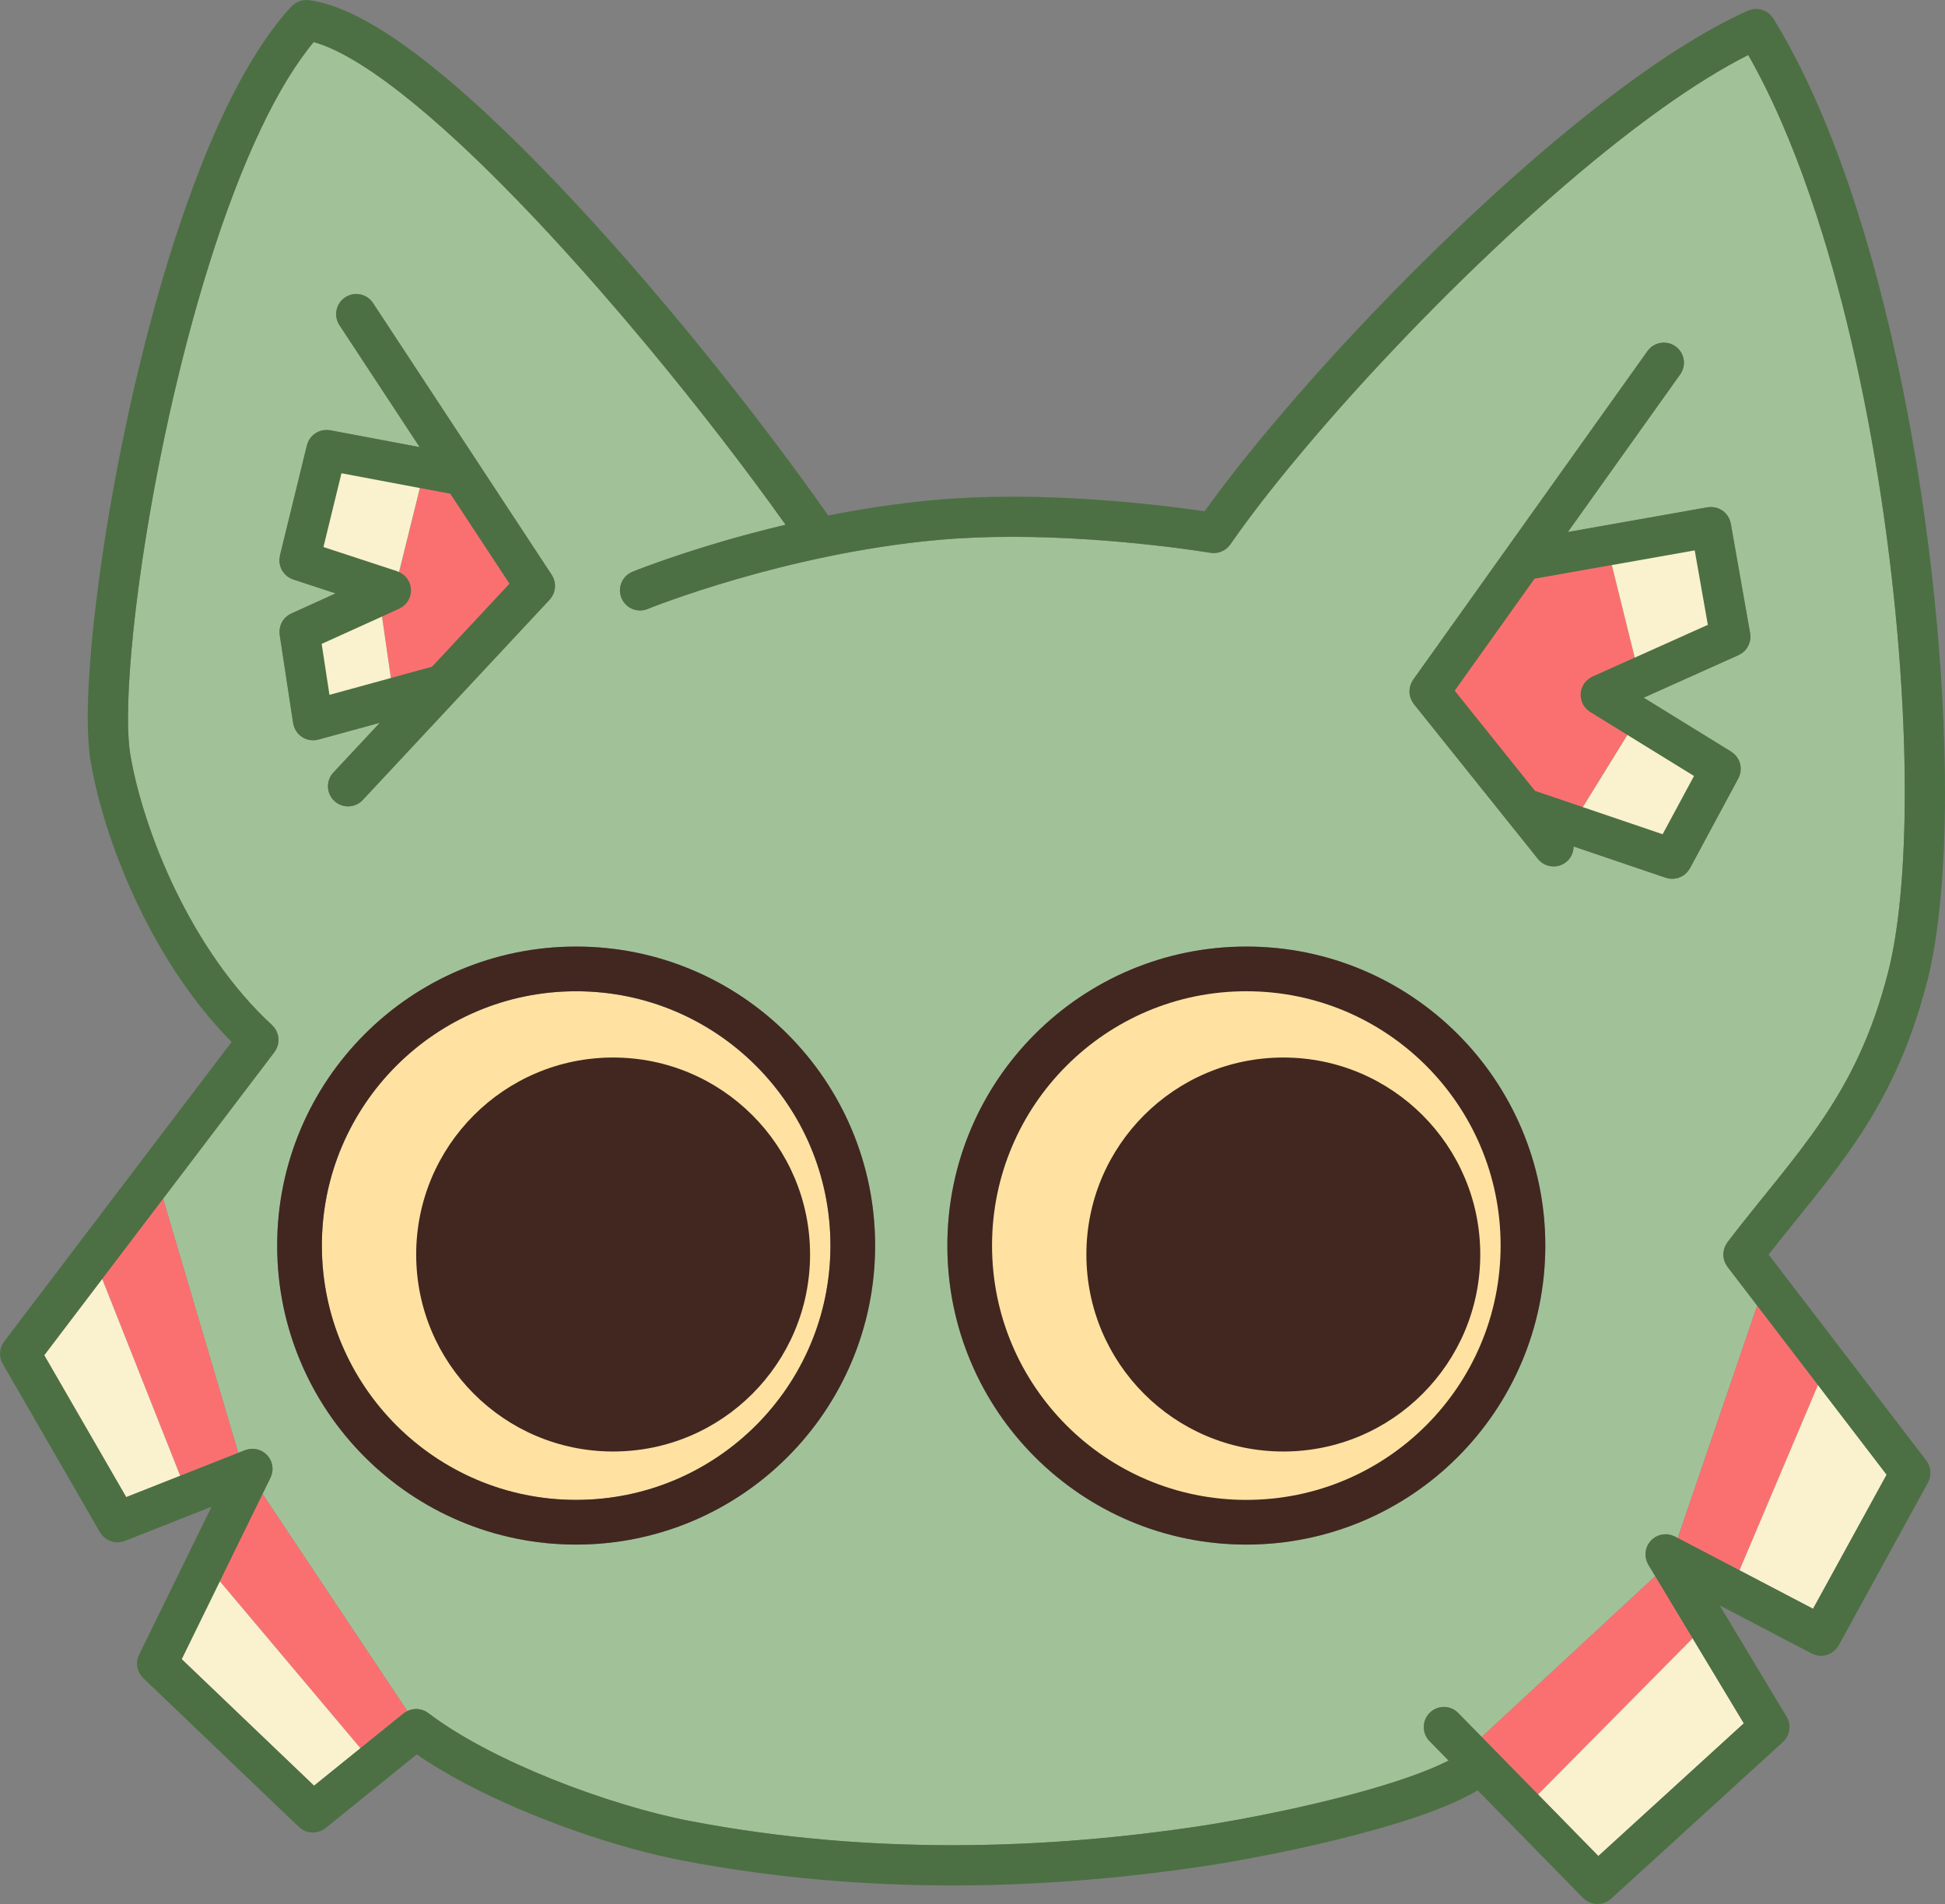 <?xml version="1.0" encoding="UTF-8"?><svg id="Layer_1" xmlns="http://www.w3.org/2000/svg" viewBox="0 0 788.4 771.71"><rect x="0" y="0" width="788.4" height="771.71" fill="#808080" stroke="none"/><defs><style>.cls-1{fill:#ffe2a2;}.cls-1,.cls-2,.cls-3,.cls-4,.cls-5,.cls-6{stroke-width:0px;}.cls-2{fill:#faf1ce;}.cls-3{fill:#4c7043;}.cls-4{fill:#a1c298;}.cls-5{fill:#fa7070;}.cls-6{fill:#412720;}</style></defs><g id="Layer_5"><path class="cls-4" d="M770.38,362.36c1.14-12.35,1.72-26.3,1.72-41.35,0-35.61-3.22-77.44-9.6-119.57-6.39-42.13-15.96-84.54-28.56-121.3-7.41-21.68-15.9-41.36-25.3-57.83-10.58,5.34-22.24,12.59-34.46,21.28-14.8,10.54-30.41,23.13-46.02,36.84-31.28,27.46-62.61,59.4-88.09,88.42-8.49,9.67-16.34,19.03-23.31,27.76s-13.06,16.84-18.04,24.05c-.11.16-.25.29-.36.42-.18.25-.38.49-.58.71-.2.18-.4.34-.6.51-.2.16-.4.34-.62.49-.24.14-.47.27-.71.4s-.45.25-.69.34c-.24.11-.49.18-.72.25-.27.07-.51.16-.78.22-.25.05-.53.07-.78.11-.27.02-.53.05-.78.05-.31.02-.62-.02-.92-.05-.18-.02-.36,0-.54-.04l-.09-.02-.31-.05c-.27-.04-.69-.11-1.25-.2-1.1-.16-2.75-.42-4.87-.72-4.24-.62-10.34-1.43-17.77-2.23-14.85-1.63-35.03-3.26-56.05-3.26-10,0-20.19.36-30.08,1.27-30.9,2.79-60,9.63-81.53,15.86-21.53,6.23-35.48,11.83-36.15,12.1l-.02.02c-4.17,1.68-8.93-.31-10.61-4.47-1.7-4.18.29-8.93,4.47-10.63.2-.07,14.38-5.85,36.73-12.37,7.57-2.21,16.1-4.49,25.32-6.68-15.39-21.62-35.17-47.41-56.56-73.09-24.78-29.74-51.72-59.35-76.35-82.13-16.41-15.18-31.84-27.33-44.48-34.37-5.23-2.93-9.96-4.94-13.89-6.03-7.37,8.86-14.62,20.88-21.33,35.04-7.66,16.05-14.69,34.79-20.95,54.71-12.53,39.86-21.93,84.43-27.42,121.99-3.66,25.03-5.56,47.03-5.56,62.17,0,6.27.34,11.36.91,14.72,2.57,15.27,8.75,35.37,18.42,55.27,4.84,9.94,10.54,19.87,17.08,29.14,6.52,9.27,13.87,17.93,21.99,25.37.11.11.18.24.29.33.2.22.38.42.56.63.16.22.31.42.45.63.15.24.29.47.42.71.11.24.22.47.31.72.11.24.18.47.25.72s.15.51.18.78c.05.25.09.51.11.76.02.25.04.51.04.78,0,.25-.02.53-.04.78-.04.25-.07.51-.13.78-.05.25-.11.51-.2.76-.07.25-.16.51-.27.76-.09.24-.2.47-.33.69-.13.25-.29.49-.45.72-.07.13-.13.25-.22.38l-45.14,59.43,30.47,103.02,2.77-1.1c.05-.02.11-.02.18-.05.27-.09.56-.16.85-.24.24-.05.47-.13.71-.16.27-.05.53-.05.8-.07.27,0,.53-.04.78-.02.25,0,.51.05.76.09.27.04.54.05.82.13.22.05.45.14.67.22.29.09.58.18.85.31.05.04.11.04.16.07.16.07.31.18.45.27.25.14.53.29.76.47.2.16.4.33.58.49.22.18.42.36.6.56s.34.42.51.63c.16.2.31.4.45.63.15.25.27.51.4.78.07.16.18.31.25.49.02.05.02.11.04.16.11.29.18.58.25.87.05.24.13.45.16.69.04.27.05.54.05.81.02.25.05.51.04.78,0,.25-.05.51-.09.76-.04.27-.05.54-.13.8-.05.24-.14.45-.22.69-.09.29-.18.56-.31.83-.04.05-.04.13-.07.18l-3.22,6.57,58.68,88c.13-.06.25-.12.39-.17.25-.11.51-.22.76-.31.25-.07.53-.13.78-.18s.49-.11.74-.13c.27-.04.53-.04.8-.04.25,0,.53-.02.78,0,.25.04.51.07.76.13.25.05.53.09.78.16.27.07.51.18.76.27.24.09.47.18.71.29.27.14.53.33.78.49.16.11.34.18.49.31,6.21,4.75,13.96,9.54,22.58,14.09,8.6,4.55,18.07,8.86,27.76,12.75,19.38,7.77,39.7,13.84,55.76,16.9,37.63,7.21,73.66,9.8,106.33,9.8,38.32,0,72.04-3.57,98.32-7.44,19.65-2.88,54.71-9.74,80.9-18.24,8.6-2.77,16.25-5.74,21.88-8.62l-7.72-7.88c-3.15-3.2-3.1-8.35.11-11.5,0,0,.02-.02.02-.02,3.2-3.15,8.35-3.1,11.5.11,0,0,.02.02.02.02l9.49,9.69,70.35-65.16-2.81-4.66s-.04-.11-.07-.16c-.15-.25-.27-.54-.38-.81-.09-.22-.2-.43-.29-.67-.07-.25-.13-.51-.18-.76s-.13-.51-.16-.78c-.04-.25-.02-.51-.04-.78,0-.25-.04-.51-.02-.78.02-.25.07-.51.13-.78.04-.25.07-.53.15-.78.05-.22.14-.45.24-.67.11-.29.2-.58.34-.85.02-.05.04-.11.05-.16.09-.14.2-.29.29-.43.16-.25.31-.51.51-.76.16-.2.34-.4.52-.58.18-.2.34-.4.54-.56.24-.2.49-.38.74-.54.14-.11.25-.24.42-.33.05-.02.11-.04.16-.07.25-.14.54-.27.82-.38.22-.09.43-.2.65-.29.25-.07.53-.13.78-.18s.51-.13.78-.16c.25-.04.51-.02.76-.04.27,0,.53-.04.8-.02.25.02.51.07.78.13.25.04.51.07.78.14.22.05.45.14.67.24.29.11.56.2.83.33.05.04.13.05.18.07l1.15.6,32.19-94.18-12.06-15.75c-.11-.14-.16-.29-.25-.43-.18-.25-.34-.49-.47-.76-.13-.22-.22-.45-.31-.69-.11-.25-.2-.51-.29-.76-.07-.25-.13-.51-.18-.78-.04-.25-.09-.51-.11-.76-.04-.25-.04-.51-.04-.78,0-.25.02-.53.04-.78s.07-.51.13-.76c.04-.27.09-.53.16-.78.09-.25.18-.51.29-.74.09-.25.18-.49.31-.71.14-.27.31-.51.47-.76.09-.14.16-.29.25-.43,14.25-18.56,27.42-33.32,38.43-49.64,11.05-16.34,20.14-34.21,26.71-59.84,2.19-8.57,3.91-19.31,5.03-31.64v-.02ZM118.86,234.84c-.16-.05-.29-.14-.45-.2-.27-.11-.53-.22-.78-.34-.24-.13-.45-.27-.67-.4-.22-.16-.45-.31-.65-.47s-.4-.34-.58-.53c-.2-.2-.38-.38-.54-.58-.16-.2-.33-.42-.47-.63-.14-.2-.29-.42-.42-.65-.13-.22-.24-.45-.33-.69-.11-.25-.22-.49-.29-.74-.09-.24-.15-.49-.2-.74-.05-.25-.11-.53-.14-.78-.04-.27-.04-.54-.05-.8,0-.27,0-.53.02-.8s.07-.54.13-.83c.02-.16.02-.33.05-.49l10.94-44.73c.04-.2.13-.36.2-.56.07-.27.16-.54.27-.8.11-.24.24-.47.36-.69.15-.24.27-.47.42-.69.16-.22.33-.42.51-.62.16-.2.33-.4.53-.58.18-.18.4-.34.6-.51.2-.16.4-.33.62-.45.22-.14.45-.27.69-.38.24-.13.47-.25.71-.34s.49-.16.74-.24c.25-.07.51-.16.76-.2.27-.05.53-.07.8-.09.27-.04.53-.05.8-.05s.54.04.83.07c.2.02.4.02.6.05l36.26,6.83-32.51-49.42c-2.46-3.77-1.43-8.82,2.34-11.3,3.77-2.46,8.82-1.43,11.28,2.34l72.44,110.17c.11.16.18.34.27.51.15.27.31.54.42.81.11.24.18.49.25.72.07.27.16.53.22.78.05.27.07.53.11.8.02.25.05.51.05.76.02.27-.02.53-.04.78-.02.27-.04.53-.09.8-.04.24-.13.49-.18.72-.07.27-.14.53-.25.78-.09.25-.22.49-.34.72-.11.24-.22.45-.36.67-.16.25-.36.49-.56.74-.11.14-.2.31-.34.45l-75.76,81.19c-3.08,3.3-8.22,3.48-11.52.4s-3.48-8.22-.4-11.52l18.82-20.16-24.92,6.81c-.16.05-.31.05-.47.09-.15.02-.29.09-.45.11-.11.02-.24,0-.34.02-.29.04-.58.04-.85.04s-.53,0-.78-.02c-.27-.02-.53-.07-.8-.13-.25-.04-.51-.09-.76-.18-.25-.07-.49-.16-.74-.25-.24-.11-.47-.2-.71-.33s-.45-.25-.67-.4c-.22-.14-.43-.29-.63-.45-.2-.16-.4-.33-.6-.53-.18-.18-.36-.36-.53-.54-.18-.2-.33-.42-.47-.63-.16-.22-.31-.45-.43-.69-.13-.22-.24-.45-.34-.69-.11-.25-.22-.53-.31-.8-.04-.11-.09-.22-.13-.33-.04-.16-.04-.31-.07-.47-.04-.14-.09-.29-.13-.45l-5.45-35.82c-.04-.16-.02-.31-.04-.47-.02-.29-.04-.58-.04-.87,0-.27.02-.53.05-.78.04-.25.07-.53.13-.78.05-.27.13-.53.2-.78.07-.24.16-.47.25-.71.11-.25.24-.49.36-.71.11-.24.25-.47.4-.69.14-.2.29-.4.45-.6.18-.22.34-.42.54-.6.18-.2.38-.36.6-.53.2-.16.38-.33.6-.47.25-.16.51-.31.76-.43.14-.07.27-.18.42-.24l18.02-8.17-17.21-5.65-.03.03ZM319.23,590.52c-11.04,11.06-24.13,19.88-38.52,25.97-14.93,6.3-30.97,9.54-47.18,9.53-33.43,0-63.79-13.58-85.68-35.5-21.91-21.88-35.5-52.23-35.5-85.63v-.07c-.02-33.43,13.56-63.79,35.5-85.7,21.9-21.91,52.25-35.5,85.68-35.48,33.45-.02,63.8,13.56,85.7,35.48,11.06,11.05,19.88,24.14,25.97,38.54,6.3,14.92,9.54,30.96,9.53,47.16,0,33.43-13.58,63.8-35.5,85.7h0ZM590.89,590.52c-11.04,11.06-24.13,19.88-38.52,25.97-14.93,6.3-30.97,9.54-47.18,9.53-33.43,0-63.79-13.58-85.68-35.5-21.91-21.88-35.5-52.23-35.5-85.63v-.07c-.02-33.43,13.56-63.79,35.5-85.7,21.9-21.91,52.25-35.5,85.68-35.48,33.45-.02,63.8,13.56,85.7,35.48,11.06,11.05,19.88,24.14,25.97,38.54,6.3,14.92,9.54,30.96,9.53,47.16,0,33.43-13.58,63.8-35.5,85.7ZM709.48,258.89c-.04.27-.05.53-.11.8-.05.25-.13.51-.22.78-.07.24-.14.47-.24.71-.09.25-.22.49-.34.71-.13.24-.25.47-.4.69-.13.22-.29.42-.45.62-.16.2-.33.42-.52.6-.18.2-.4.36-.6.54-.2.16-.38.33-.6.47-.25.16-.53.31-.8.45-.16.09-.31.2-.47.27l-38.48,17.26,35.52,21.9c.16.11.29.24.45.36.24.16.45.33.67.51.2.16.36.36.54.56s.38.38.53.6c.16.22.31.43.43.67.15.22.27.43.4.67.11.24.2.49.29.72.09.25.18.49.25.74s.11.51.14.76c.05.25.09.51.11.78.02.25.02.51,0,.78,0,.25,0,.53-.04.78-.04.27-.09.53-.16.8-.05.25-.11.51-.2.76-.07.27-.2.53-.31.78-.09.18-.13.36-.24.53l-19.61,36.44s-.05.07-.07.11c-.16.27-.34.51-.53.76-.13.2-.25.4-.42.58-.18.2-.38.38-.58.58-.2.18-.36.36-.56.53-.22.14-.43.27-.65.42-.22.14-.43.29-.67.42-.24.11-.49.2-.72.29-.24.09-.47.2-.72.27s-.52.11-.8.16c-.25.04-.49.11-.74.13-.25.02-.51,0-.78,0s-.54.02-.82-.02c-.24-.02-.47-.09-.71-.14-.29-.05-.6-.11-.89-.2-.05-.02-.09-.02-.15-.04l-37.36-12.68c-.02,2.37-1.01,4.71-3.01,6.3-3.52,2.81-8.65,2.25-11.46-1.27,0,0,0,0,0,0l-50.31-62.79c-.09-.13-.16-.25-.25-.38-.16-.25-.33-.49-.47-.74-.13-.24-.24-.45-.34-.69-.09-.25-.2-.49-.29-.74-.07-.25-.15-.51-.2-.78-.05-.25-.11-.49-.14-.74-.02-.27-.04-.53-.05-.8,0-.25,0-.53.02-.78s.05-.51.09-.76c.05-.27.09-.53.16-.78.15-.5.33-.99.54-1.47.13-.27.29-.51.43-.76.09-.13.15-.27.24-.4l94.99-133.22c2.61-3.66,7.7-4.51,11.36-1.9,3.66,2.59,4.52,7.65,1.94,11.31-.01.02-.02.04-.04.05l-45.53,63.88,56.6-10.02c.29-.05.58-.05.87-.07.25-.02.53-.05.78-.05.27,0,.53.07.78.11.27.02.54.04.81.09.29.07.56.18.85.29.22.07.43.13.63.22.29.11.53.29.78.43.2.11.4.2.6.33.24.18.43.38.67.58.16.14.34.27.51.43.2.22.36.45.54.69.14.18.31.34.43.54.14.22.24.45.36.69.13.25.27.47.38.74.09.25.15.53.22.8.09.27.18.51.24.8l7.84,44.46c.04.2.02.38.04.56.04.31.07.6.07.91,0,.25-.04.51-.05.76v-.04Z"/><path class="cls-3" d="M117.62,248.9c-.25.13-.51.27-.76.43-.22.14-.4.31-.6.47-.22.16-.42.33-.6.53-.2.18-.36.38-.54.6-.16.2-.31.4-.45.6-.14.22-.29.45-.4.69-.13.22-.25.45-.36.71-.09.24-.18.47-.25.71-.07.25-.15.51-.2.78-.05.25-.09.53-.13.78s-.05.51-.05.78c0,.29.02.58.04.87.02.16,0,.31.04.47l5.45,35.82c.04.16.09.31.13.45.04.16.04.31.07.47.04.11.09.22.13.33.09.27.2.54.31.8.11.24.22.47.34.69.13.24.27.47.43.69.15.22.29.43.47.63.16.18.34.36.53.54.2.2.4.36.6.53.2.16.42.31.63.45.22.14.43.27.67.4s.47.22.71.33c.25.09.49.18.74.25.25.09.51.14.76.18.27.05.53.11.8.13.25.02.51.02.78.02s.56,0,.85-.04c.11-.02.24,0,.34-.02.16-.02.31-.09.45-.11.16-.04.31-.04.47-.09l24.92-6.81-18.82,20.16c-3.08,3.3-2.9,8.44.4,11.52s8.44,2.9,11.52-.4l75.76-81.19c.14-.14.24-.31.34-.45.2-.25.4-.49.56-.74.14-.22.25-.43.36-.67.13-.24.25-.47.34-.72.11-.25.18-.51.25-.78.05-.24.14-.49.18-.72.05-.27.07-.53.09-.8.02-.25.05-.51.04-.78,0-.25-.04-.51-.05-.76-.04-.27-.05-.53-.11-.8-.05-.25-.14-.51-.22-.78-.07-.24-.15-.49-.25-.72-.11-.27-.27-.54-.42-.81-.09-.16-.16-.34-.27-.51l-72.44-110.17c-2.46-3.77-7.52-4.8-11.28-2.34-3.77,2.48-4.8,7.53-2.34,11.3l32.51,49.42-36.26-6.83c-.2-.04-.4-.04-.6-.05-.29-.04-.56-.07-.83-.07s-.53.02-.8.05c-.27.02-.53.04-.8.09-.25.04-.51.13-.76.2s-.51.14-.74.24c-.24.09-.47.22-.71.34-.24.11-.47.24-.69.38-.22.13-.42.29-.62.45s-.42.33-.6.51c-.2.18-.36.38-.53.58-.18.2-.34.4-.51.62-.14.22-.27.45-.42.69-.13.22-.25.45-.36.69-.11.25-.2.53-.27.8-.07.2-.16.36-.2.56l-10.94,44.73c-.04.16-.04.33-.05.49-.05.29-.11.56-.13.83s-.02.53-.02.8c.02.25.02.53.05.8.04.25.09.53.14.78s.11.51.2.74c.07.25.18.49.29.74.09.24.2.47.33.69.13.24.27.45.42.65.15.22.31.43.47.63.16.2.34.38.54.58.18.18.38.36.58.53.2.16.43.31.65.47.22.13.43.27.67.4.25.13.51.24.78.34.16.05.29.14.45.2l17.21,5.65-18.02,8.17c-.15.05-.27.16-.42.24l.03-.03Z"/><path class="cls-3" d="M206.51,236.58l-31.4,33.65-16.65,4.56-24.92,6.83-3.15-20.66,24.45-11.08,7-3.17c.05-.04.09-.07.15-.09.27-.13.53-.29.78-.45.2-.13.42-.24.6-.38.22-.16.42-.36.62-.54.18-.16.38-.34.56-.53.16-.18.31-.4.45-.62.16-.22.34-.43.47-.65s.22-.43.33-.65c.13-.27.25-.54.36-.81.02-.05.05-.11.07-.16.05-.18.07-.34.11-.53.07-.29.15-.58.2-.87.04-.25.04-.51.05-.78,0-.27.02-.53.02-.8-.02-.29-.07-.54-.11-.81-.04-.25-.07-.51-.15-.76-.07-.29-.18-.56-.27-.85-.07-.16-.11-.34-.18-.51-.02-.05-.05-.1-.09-.14-.13-.27-.28-.53-.45-.78-.13-.2-.24-.42-.38-.6-.16-.22-.34-.42-.54-.62-.16-.18-.33-.38-.53-.56-.18-.16-.4-.31-.6-.45-.24-.16-.43-.34-.67-.47-.2-.13-.42-.22-.63-.33-.08-.04-.17-.07-.25-.11-.19-.09-.38-.18-.58-.25-.05-.02-.09-.05-.15-.07l-29.92-9.82,7.3-29.9,31.79,5.99,12.32,2.32,23.98,36.46h0Z"/><path class="cls-3" d="M709.42,256.67l-7.84-44.46c-.05-.29-.15-.53-.24-.8-.07-.27-.13-.54-.22-.8-.11-.27-.25-.49-.38-.74-.13-.24-.22-.47-.36-.69-.13-.2-.29-.36-.43-.54-.18-.24-.34-.47-.54-.69-.16-.16-.34-.29-.51-.43-.24-.2-.43-.4-.67-.58-.2-.13-.4-.22-.6-.33-.25-.14-.49-.33-.78-.43-.2-.09-.42-.14-.63-.22-.29-.11-.56-.22-.85-.29-.27-.04-.54-.07-.81-.09-.25-.04-.51-.11-.78-.11-.25,0-.53.04-.78.05-.29.02-.58.02-.87.07l-56.6,10.02,45.53-63.88c2.63-3.66,1.77-8.75-1.9-11.36-3.66-2.61-8.75-1.76-11.36,1.9l-94.99,133.22c-.09.13-.14.27-.24.4-.15.25-.31.49-.43.76-.21.48-.39.97-.54,1.47-.07.25-.11.51-.16.78-.04.25-.07.51-.09.76s-.02.53-.02.78c.02.27.04.53.05.8.04.25.09.49.14.74.05.27.13.53.2.78.09.25.2.49.29.74.11.24.22.45.34.69.15.25.31.49.47.74.09.13.16.25.25.38l50.31,62.79c2.82,3.51,7.95,4.07,11.46,1.27,1.99-1.59,2.99-3.93,3.01-6.3l37.36,12.68s.09.02.15.04c.29.09.6.14.89.2.24.05.47.13.71.14.27.04.54.02.82.02s.52.02.78,0c.25-.02.49-.09.74-.13.27-.05.54-.09.8-.16.25-.07.49-.18.72-.27.24-.09.49-.18.72-.29.24-.13.45-.27.67-.42.22-.14.43-.27.65-.42.2-.16.36-.34.56-.53.2-.2.4-.38.58-.58.16-.18.29-.38.42-.58.18-.25.36-.49.53-.76.02-.04.05-.07.07-.11l19.61-36.44c.11-.16.15-.34.24-.53.11-.25.24-.51.31-.78.09-.25.15-.51.2-.76.07-.27.13-.53.16-.8.04-.25.04-.53.04-.78.02-.27.02-.53,0-.78-.02-.27-.05-.53-.11-.78-.04-.25-.07-.51-.14-.76s-.16-.49-.25-.74c-.09-.24-.18-.49-.29-.72-.13-.24-.25-.45-.4-.67-.13-.24-.27-.45-.43-.67-.15-.22-.34-.4-.53-.6s-.34-.4-.54-.56c-.22-.18-.43-.34-.67-.51-.16-.13-.29-.25-.45-.36l-35.52-21.9,38.48-17.26c.16-.07.31-.18.47-.27.27-.14.54-.29.8-.45.22-.14.4-.31.6-.47.2-.18.42-.34.6-.54.2-.18.36-.4.52-.6.16-.2.33-.4.45-.62.15-.22.27-.45.4-.69.13-.22.25-.45.34-.71.09-.24.16-.47.24-.71.09-.27.16-.53.22-.78.05-.27.07-.53.11-.8.02-.25.05-.51.05-.76,0-.31-.04-.6-.07-.91-.02-.18,0-.36-.04-.56v.04Z"/><path class="cls-3" d="M622.2,320.54l-32.53-40.6,32.36-45.39,31.29-5.53,33.62-5.95,5.32,30.17-29.64,13.29-17.09,7.66h-.02c-.49.22-.96.49-1.39.81-.22.14-.4.34-.6.51-.2.18-.42.34-.6.54-.38.4-.71.83-1,1.29-.05.07-.07.16-.11.24-.22.38-.43.78-.58,1.2-.09.25-.14.49-.22.74-.07.27-.15.53-.2.78-.04.27-.04.54-.05.8-.02.27-.05.53-.05.8.02.27.07.54.11.81.04.25.04.51.11.74.09.45.25.87.42,1.3.04.07.05.14.07.22h.02c.22.49.49.96.8,1.41.16.22.34.38.53.58.18.22.33.43.53.62.4.36.83.71,1.29.98l.02.02,15.05,9.28,27.01,16.66-12.71,23.6-32.37-10.99-19.38-6.58h-.01Z"/><polygon class="cls-5" points="41.42 518.34 73.04 598.16 96.58 588.86 66.11 485.84 41.42 518.34"/><path class="cls-5" d="M89.11,640.89l57.01,67.66,17.45-14.1c.14-.13.33-.2.47-.31.25-.18.51-.36.78-.51.09-.06.2-.09.3-.13l-58.68-88-17.33,35.39Z"/><polygon class="cls-5" points="705.1 636.43 736.91 561.33 712.27 529.15 680.08 623.34 705.1 636.43 705.1 636.43"/><polygon class="cls-5" points="623.44 727.29 686.11 664 670.95 638.82 600.6 703.98 623.44 727.29 623.44 727.29"/><path class="cls-5" d="M659.65,297.86l-15.05-9.28-.02-.02c-.45-.27-.89-.62-1.29-.98-.2-.18-.34-.4-.53-.62-.18-.2-.36-.36-.53-.58-.31-.45-.58-.92-.8-1.41h-.02c-.02-.07-.04-.14-.07-.22-.16-.43-.33-.85-.42-1.3-.07-.24-.07-.49-.11-.74-.04-.27-.09-.54-.11-.81,0-.27.04-.53.05-.8.02-.25.02-.53.05-.8.05-.25.13-.51.2-.78.07-.25.13-.49.22-.74.15-.42.36-.81.58-1.2.04-.07.05-.16.11-.24.29-.45.62-.89,1-1.29.18-.2.4-.36.6-.54.2-.16.38-.36.6-.51.43-.33.91-.6,1.39-.81h.02l17.09-7.66-9.3-37.52-31.29,5.53-32.36,45.39,32.53,40.6,19.38,6.58,18.07-29.26h0Z"/><path class="cls-5" d="M161.76,231.85c.08.04.17.07.25.11.22.11.43.2.63.33.24.13.43.31.67.47.2.14.42.29.6.45.2.18.36.38.53.56.2.2.38.4.54.62.15.18.25.4.38.6.16.25.33.51.45.78.04.05.07.09.09.14.07.16.11.34.18.51.09.29.2.56.27.85.07.25.11.51.15.76.04.27.09.53.11.81,0,.27-.02.53-.02.8-.02.27-.02.53-.05.78-.05.29-.13.58-.2.87-.04.18-.05.34-.11.53-.02.05-.05.11-.07.16-.11.27-.24.54-.36.81-.11.22-.2.43-.33.65s-.31.43-.47.65c-.14.22-.29.43-.45.62-.18.18-.38.36-.56.53-.2.18-.4.38-.62.54-.18.14-.4.25-.6.38-.25.16-.51.33-.78.45-.05.02-.09.05-.15.09l-7,3.17,3.62,24.91,16.65-4.56,31.4-33.65-23.98-36.46-12.32-2.32-8.44,34.05h0Z"/><path class="cls-1" d="M273.66,409.85c-12.33-5.22-25.88-8.1-40.13-8.1-28.49,0-54.2,11.52-72.88,30.19-9.35,9.35-16.88,20.43-22.09,32.76-5.22,12.32-8.1,25.88-8.1,40.11,0,28.49,11.52,54.2,30.19,72.9,9.34,9.33,20.43,16.88,32.76,22.09,12.32,5.22,25.88,8.1,40.11,8.1,28.51,0,54.2-11.52,72.9-30.19,18.67-18.69,30.19-44.41,30.19-72.9s-11.52-54.2-30.19-72.88c-9.4-9.4-20.52-16.9-32.76-22.09h0Z"/><path class="cls-1" d="M304.98,564.91c-14.43,14.45-34.39,23.38-56.45,23.38s-42.02-8.93-56.45-23.38c-14.45-14.45-23.38-34.41-23.38-56.47,0-44.08,35.73-79.83,79.83-79.83,22.06,0,42.02,8.95,56.45,23.38,14.45,14.45,23.38,34.41,23.38,56.45s-8.93,42.02-23.38,56.47h0Z"/><path class="cls-2" d="M17.92,549.28l33.24,57.52,21.88-8.64-31.62-79.82s-23.5,30.94-23.5,30.94ZM734.92,652.04l29.83-54.35-27.84-36.36-31.81,75.1,29.82,15.61ZM692.27,253.24l-5.32-30.17-33.62,5.95,9.3,37.52,29.64-13.3ZM647.9,752.26l58.97-53.79-20.76-34.47-62.67,63.29,24.46,24.97h0ZM73.65,672.47l53.66,51.29,18.81-15.2-57.01-67.67s-15.46,31.58-15.46,31.58ZM673.94,338.11l12.72-23.6-27.01-16.65-18.07,29.26,32.36,10.99h0ZM138.41,191.81l-7.3,29.9,29.92,9.82c.05.02.09.05.15.07.2.08.39.17.58.25l8.44-34.05-31.79-5.99h0ZM130.39,260.96l3.15,20.66,24.92-6.83-3.61-24.91-24.46,11.08Z"/><path class="cls-6" d="M248.53,428.61c-44.1,0-79.83,35.75-79.83,79.83,0,22.06,8.93,42.02,23.38,56.47,14.43,14.45,34.39,23.38,56.45,23.38s42.02-8.93,56.45-23.38c14.45-14.45,23.38-34.41,23.38-56.47s-8.93-42-23.38-56.45-34.39-23.38-56.45-23.38h0Z"/><path class="cls-3" d="M578.09,577.71c-18.69,18.67-44.39,30.19-72.9,30.19-14.24,0-27.8-2.88-40.11-8.1-12.33-5.22-23.42-12.77-32.76-22.09-18.67-18.69-30.19-44.41-30.19-72.9,0-14.24,2.88-27.8,8.1-40.11,5.19-12.24,12.69-23.36,22.09-32.76,18.67-18.67,44.39-30.19,72.88-30.19,14.25,0,27.8,2.88,40.13,8.1,12.24,5.19,23.36,12.69,32.76,22.09,18.67,18.67,30.19,44.39,30.19,72.88s-11.52,54.2-30.19,72.9h0Z"/><path class="cls-6" d="M590.89,419.12c-21.9-21.91-52.25-35.5-85.7-35.48-33.43-.02-63.79,13.56-85.68,35.48-21.93,21.91-35.51,52.27-35.5,85.7v.07c0,33.4,13.58,63.75,35.5,85.63,21.9,21.91,52.25,35.5,85.68,35.5,16.73,0,32.67-3.4,47.18-9.53,14.39-6.09,27.48-14.91,38.52-25.97,21.91-21.9,35.5-52.27,35.5-85.7,0-16.72-3.4-32.67-9.53-47.16-6.09-14.4-14.91-27.49-25.97-38.54Z"/><path class="cls-1" d="M576.64,564.91c-14.43,14.45-34.39,23.38-56.45,23.38s-42.02-8.93-56.45-23.38c-14.45-14.45-23.38-34.41-23.38-56.47,0-44.08,35.73-79.83,79.83-79.83,22.06,0,42.02,8.95,56.45,23.38s23.38,34.41,23.38,56.45-8.93,42.02-23.38,56.47h0Z"/><path class="cls-1" d="M545.32,409.85c-12.33-5.22-25.88-8.1-40.13-8.1-28.49,0-54.2,11.52-72.88,30.19-9.35,9.35-16.88,20.43-22.09,32.76-5.22,12.32-8.1,25.88-8.1,40.11,0,28.49,11.52,54.2,30.19,72.9,9.34,9.33,20.43,16.88,32.76,22.09,12.32,5.22,25.88,8.1,40.11,8.1,28.51,0,54.2-11.52,72.9-30.19,18.67-18.69,30.19-44.41,30.19-72.9s-11.52-54.2-30.19-72.88c-9.4-9.4-20.52-16.9-32.76-22.09h0Z"/><path class="cls-6" d="M319.23,419.12c-21.9-21.91-52.25-35.5-85.7-35.48-33.43-.02-63.79,13.56-85.68,35.48-21.93,21.91-35.51,52.27-35.5,85.7v.07c0,33.4,13.58,63.75,35.5,85.63,21.9,21.91,52.25,35.5,85.68,35.5,16.73,0,32.67-3.4,47.18-9.53,14.39-6.09,27.48-14.91,38.52-25.97,21.91-21.9,35.5-52.27,35.5-85.7,0-16.72-3.4-32.67-9.53-47.16-6.09-14.4-14.91-27.49-25.97-38.54h0ZM306.43,577.71c-18.69,18.67-44.39,30.19-72.9,30.19-14.24,0-27.8-2.88-40.11-8.1-12.33-5.22-23.42-12.77-32.76-22.09-18.67-18.69-30.19-44.41-30.19-72.9,0-14.24,2.88-27.8,8.1-40.11,5.19-12.24,12.69-23.36,22.09-32.76,18.67-18.67,44.39-30.19,72.88-30.19,14.25,0,27.8,2.88,40.13,8.1,12.24,5.19,23.36,12.69,32.76,22.09,18.67,18.67,30.19,44.39,30.19,72.88s-11.52,54.2-30.19,72.9h0ZM520.19,428.61c-44.1,0-79.83,35.75-79.83,79.83,0,22.06,8.93,42.02,23.38,56.47,14.43,14.45,34.39,23.38,56.45,23.38s42.02-8.93,56.45-23.38c14.45-14.45,23.38-34.41,23.38-56.47s-8.93-42-23.38-56.45-34.39-23.38-56.45-23.38h0Z"/><path class="cls-3" d="M781.14,398.04c2.48-9.74,4.27-21.23,5.47-34.19,1.2-12.95,1.79-27.37,1.79-42.83-.02-48.75-5.83-108.14-17.37-164.82-5.78-28.34-12.99-56-21.66-81.33-8.69-25.32-18.82-48.32-30.57-67.41-.05-.07-.13-.13-.18-.22-.16-.24-.34-.45-.52-.69-.16-.2-.33-.38-.51-.56-.18-.2-.4-.36-.6-.54-.22-.16-.42-.33-.63-.47-.22-.14-.43-.27-.67-.38-.24-.13-.45-.25-.71-.36-.24-.09-.49-.16-.72-.24-.25-.09-.51-.16-.76-.22-.25-.05-.51-.07-.78-.11-.25-.02-.51-.05-.78-.05-.25,0-.51.02-.76.04-.27.02-.54.05-.81.11-.25.04-.49.11-.74.18-.27.07-.54.16-.81.27-.09.04-.18.05-.27.09-18.2,8.15-38.39,21.39-59.37,37.6-31.42,24.32-64.51,55.38-93.69,85.99-14.6,15.32-28.2,30.52-40.11,44.72-10.5,12.5-19.67,24.21-27.09,34.61-11.99-1.77-43.56-5.92-77.97-5.92-10.4,0-21.06.38-31.55,1.32-15.03,1.38-29.56,3.64-43.05,6.3-25.21-36.02-63.51-84.72-101.98-126.09-20.01-21.53-40.04-41.04-58.42-55.78-9.2-7.37-18-13.55-26.3-18.18-8.24-4.58-15.97-7.73-23.58-8.78-.04,0-.07-.02-.11-.02-.05-.02-.11-.02-.15-.04-.2-.02-.38,0-.58,0-.31-.02-.62-.05-.92-.04-.27.02-.53.07-.78.11-.27.04-.53.07-.78.14-.27.05-.51.16-.76.25s-.49.16-.72.27c-.25.13-.47.27-.71.42-.22.13-.45.25-.65.42-.25.18-.47.4-.71.62-.15.13-.29.24-.42.36-.04.05-.09.09-.13.14,0,.02-.02.02-.04.04-6.65,7.24-12.77,16.1-18.51,26.17-10.11,17.78-19.05,39.43-26.88,62.84-11.74,35.13-20.95,74.25-27.27,109.89-3.15,17.84-5.58,34.79-7.23,49.97s-2.52,28.54-2.52,39.34c0,6.83.34,12.62,1.14,17.42,2.9,17.1,9.47,38.36,19.83,59.69,9.31,19.16,21.68,38.34,37.34,54.22L1.66,543.74c-.33.43-.62.89-.85,1.38-.11.24-.16.47-.25.71-.12.25-.21.51-.29.78-.07.27-.09.54-.13.81-.05.25-.11.49-.13.74-.02.24.02.49.02.74.02.27,0,.54.04.83.04.27.13.53.18.8.05.25.09.49.18.74.16.51.38,1,.67,1.47l39.43,68.3s.09.11.13.18c.16.25.34.47.53.71.14.2.29.4.47.58.18.2.38.38.6.56.18.16.38.34.6.49.2.16.43.29.65.42.24.13.45.27.69.38s.49.18.72.27c.25.09.49.18.74.24.25.07.53.09.78.13s.51.09.78.11c.25,0,.51-.02.78-.04.27,0,.54-.02.81-.05.24-.04.47-.11.72-.16.29-.07.56-.14.85-.24.05-.04.13-.04.2-.07l35.17-13.87-29.38,59.98c-.05.11-.07.24-.13.34-.13.25-.22.54-.31.81-.07.24-.14.49-.2.72-.05.27-.09.53-.13.8-.02.25-.05.53-.05.8,0,.25.02.51.04.76s.04.53.09.78c.05.25.11.51.18.76s.15.49.24.74c.09.24.22.47.33.72.13.24.25.45.4.69.13.22.27.42.43.62.18.24.36.45.56.67.09.09.15.18.24.27l63.15,60.36c.07.07.16.11.24.18.22.2.45.36.69.53.2.16.42.31.63.43.24.13.47.25.72.36.24.11.47.22.72.29.24.09.49.14.74.22.25.05.51.11.78.14.25.04.51.05.78.05.25.02.51.04.76.02.52-.04,1.05-.12,1.56-.23.25-.07.49-.14.74-.24s.51-.18.76-.31c.22-.11.43-.24.65-.36.25-.14.49-.31.72-.47.09-.07.18-.11.25-.16l36.98-29.9c5.94,4.13,12.57,8.06,19.63,11.79,13.82,7.3,29.32,13.84,44.62,19.2s30.39,9.54,43.47,12.04c38.79,7.43,75.85,10.09,109.39,10.09,39.34,0,73.86-3.66,100.69-7.61,15.63-2.32,39.86-6.86,62.77-12.86,11.45-2.99,22.55-6.32,32.15-9.98,4.8-1.85,9.24-3.75,13.18-5.8,1.45-.74,2.81-1.5,4.13-2.3l42.76,43.66c.16.16.36.27.53.42.22.2.42.38.63.54.24.14.47.27.69.4.24.13.47.27.71.38.25.11.51.18.76.27.24.07.49.16.74.22.25.05.51.07.78.11.25.04.51.07.76.09.27,0,.53-.02.78-.04.27-.02.53-.04.78-.07.27-.04.51-.13.76-.18.25-.07.51-.13.76-.22.25-.11.49-.24.72-.34.24-.13.49-.22.71-.36.24-.14.45-.33.67-.51.18-.13.38-.24.54-.4l69.71-63.59v-.02c.42-.36.78-.78,1.1-1.21.02-.04.04-.07.05-.11.29-.4.54-.81.74-1.25.13-.27.2-.56.29-.85.07-.2.18-.42.24-.63.05-.25.07-.53.11-.78s.09-.51.11-.78c.02-.22-.02-.43-.04-.67,0-.29,0-.6-.04-.91-.07-.45-.18-.91-.34-1.36-.02-.05-.02-.11-.04-.16-.18-.51-.42-1.01-.69-1.48l-.02-.02-27.17-45.13,37.34,19.54c.22.11.45.18.67.27.27.11.53.24.78.31s.53.11.78.16c.27.05.52.13.8.14.25.02.53,0,.8,0,.25,0,.51.02.78-.02.25-.02.51-.09.76-.14s.52-.07.76-.16c.25-.07.49-.18.72-.27.25-.11.49-.18.72-.31.24-.13.43-.29.65-.42.24-.16.45-.29.67-.45.2-.16.38-.36.58-.56.18-.18.38-.36.56-.56.16-.22.31-.45.47-.69.13-.2.29-.38.42-.6l36.15-65.89s0-.02.02-.02l.05-.11c.07-.14.13-.31.2-.47.15-.31.29-.62.4-.94.09-.25.13-.51.18-.76.05-.27.13-.53.16-.78.02-.27.02-.54.02-.81,0-.25.02-.51,0-.76-.02-.27-.07-.51-.11-.76-.05-.27-.09-.54-.16-.8-.05-.25-.16-.51-.27-.74-.09-.25-.16-.49-.29-.72-.15-.31-.34-.6-.54-.89-.09-.14-.16-.29-.25-.43l-.07-.09-.02-.02-63.86-83.42c12.42-15.85,24.41-29.63,35.17-45.51,11.84-17.48,22-37.53,29-64.93h.05ZM700.2,503.48c-.09.14-.16.29-.25.43-.16.25-.33.49-.47.76-.13.22-.22.45-.31.71-.11.24-.2.49-.29.74-.07.26-.13.52-.16.78-.05.25-.11.51-.13.76s-.04.53-.04.78c0,.27,0,.53.04.78.02.25.07.51.11.76.05.27.11.53.18.78.09.25.18.51.29.76.09.24.18.47.31.69.13.27.29.51.47.76.09.14.14.29.25.43l12.06,15.75,24.64,32.18,27.84,36.36-29.83,54.35-29.83-15.61-25.02-13.09-1.15-.6s-.13-.04-.18-.07c-.27-.13-.54-.22-.83-.33-.22-.09-.45-.18-.67-.24-.27-.07-.53-.11-.78-.14-.27-.05-.53-.11-.78-.13-.27-.02-.53.02-.8.02-.25.02-.51,0-.76.04-.27.04-.53.11-.78.16s-.52.11-.78.18c-.22.09-.43.2-.65.29-.27.11-.56.24-.82.38-.05.04-.11.05-.16.07-.16.09-.27.22-.42.33-.25.16-.51.34-.74.54-.2.16-.36.36-.54.56-.18.18-.36.38-.52.58-.2.25-.34.51-.51.76-.09.14-.2.29-.29.43-.02.05-.04.11-.05.16-.15.27-.24.56-.34.85-.09.22-.18.45-.24.67-.07.25-.11.53-.15.78-.05.27-.11.53-.13.78-.02.27.02.53.02.78.02.27,0,.53.04.78.04.27.11.53.16.78s.11.51.18.76c.09.24.2.45.29.67.11.27.24.56.38.81.04.05.05.11.07.16l2.81,4.66,15.16,25.17,20.76,34.48-58.97,53.79-24.46-24.97-22.84-23.31-9.49-9.69c-3.15-3.22-8.31-3.28-11.52-.13-3.22,3.15-3.28,8.31-.13,11.52l7.72,7.88c-5.63,2.88-13.28,5.85-21.88,8.62-26.19,8.49-61.25,15.36-80.9,18.24-26.28,3.88-60,7.44-98.32,7.44-32.67,0-68.69-2.59-106.33-9.8-16.06-3.06-36.38-9.13-55.76-16.9-9.69-3.89-19.16-8.2-27.76-12.75-8.62-4.55-16.37-9.35-22.58-14.09-.14-.13-.33-.2-.49-.31-.25-.16-.51-.34-.78-.49-.24-.11-.47-.2-.71-.29-.25-.09-.49-.2-.76-.27-.25-.07-.53-.11-.78-.16s-.51-.09-.76-.13c-.25-.02-.53,0-.78,0-.27,0-.53,0-.8.04-.25.02-.49.07-.74.13-.25.05-.53.11-.78.18-.25.09-.51.2-.76.31-.13.05-.26.12-.39.17-.1.04-.21.08-.3.13-.27.14-.53.33-.78.51-.14.11-.33.18-.47.31l-17.45,14.1-18.81,15.2-53.66-51.29,15.46-31.58,17.33-35.39,3.22-6.57s.04-.13.07-.18c.13-.27.22-.54.31-.83.07-.24.16-.45.22-.69.07-.25.09-.53.13-.8.04-.25.09-.51.09-.76.02-.27-.02-.53-.04-.78,0-.27-.02-.54-.05-.81-.04-.24-.11-.45-.16-.69-.07-.29-.14-.58-.25-.87-.02-.05-.02-.11-.04-.16-.07-.18-.18-.33-.25-.49-.13-.27-.25-.53-.4-.78-.13-.22-.28-.43-.45-.63-.16-.22-.33-.43-.51-.63-.18-.2-.38-.38-.6-.56-.18-.16-.38-.33-.58-.49-.24-.18-.51-.33-.76-.47-.15-.09-.29-.2-.45-.27-.05-.04-.11-.04-.16-.07-.27-.13-.56-.22-.85-.31-.22-.07-.45-.16-.67-.22-.27-.07-.54-.09-.82-.13-.25-.04-.51-.09-.76-.09-.25-.02-.51.02-.78.02-.27.02-.53.02-.8.07-.24.04-.47.11-.71.16-.29.07-.58.14-.85.24-.07.04-.13.04-.18.05l-2.77,1.1-23.54,9.3-21.88,8.64-33.23-57.52,23.5-30.94,24.69-32.5,45.14-59.43c.09-.13.15-.25.22-.38.16-.24.33-.47.45-.72.13-.22.24-.45.33-.69.11-.25.2-.51.27-.76.09-.25.15-.51.2-.76.05-.27.09-.53.13-.78.02-.25.04-.53.04-.78,0-.27-.02-.53-.04-.78s-.05-.51-.11-.76c-.04-.27-.11-.53-.18-.78s-.14-.49-.25-.72c-.09-.25-.2-.49-.31-.72-.25-.47-.54-.92-.87-1.34-.18-.22-.36-.42-.56-.63-.11-.09-.18-.22-.29-.33-8.11-7.44-15.47-16.1-21.99-25.37-6.54-9.27-12.24-19.2-17.08-29.14-9.67-19.9-15.85-40.01-18.42-55.27-.56-3.37-.91-8.46-.91-14.72,0-15.14,1.9-37.14,5.56-62.17,5.49-37.56,14.89-82.13,27.42-121.99,6.27-19.92,13.29-38.67,20.95-54.71,6.72-14.16,13.96-26.19,21.33-35.04,3.93,1.09,8.66,3.1,13.89,6.03,12.64,7.04,28.07,19.2,44.48,34.37,24.63,22.78,51.58,52.39,76.35,82.13,21.39,25.68,41.17,51.47,56.56,73.09-9.22,2.19-17.75,4.47-25.32,6.68-22.35,6.52-36.53,12.3-36.73,12.37-4.16,1.69-6.17,6.43-4.49,10.59,0,.01.01.02.02.04,1.68,4.17,6.45,6.16,10.61,4.47l.02-.02c.67-.27,14.62-5.87,36.15-12.1,21.53-6.23,50.64-13.08,81.53-15.86,9.89-.91,20.08-1.27,30.08-1.27,21.03,0,41.2,1.63,56.05,3.26,7.43.8,13.53,1.61,17.77,2.23,2.12.31,3.77.56,4.87.72.56.09.98.16,1.25.2l.31.05.09.02c.18.04.36.02.54.04.31.04.62.07.92.05.25,0,.51-.04.78-.05.25-.04.53-.05.78-.11.27-.05.51-.14.78-.22.24-.07.49-.14.72-.25.24-.09.45-.22.69-.34s.47-.25.71-.4c.22-.14.42-.33.62-.49.2-.16.4-.33.6-.51.2-.22.4-.45.58-.71.11-.13.25-.25.36-.42,4.98-7.21,11.07-15.32,18.04-24.05,6.97-8.73,14.81-18.09,23.31-27.76,25.48-29.01,56.81-60.96,88.09-88.42,15.61-13.71,31.22-26.3,46.02-36.84,12.22-8.69,23.89-15.94,34.46-21.28,9.4,16.46,17.89,36.15,25.3,57.83,12.6,36.76,22.17,79.18,28.56,121.3,6.37,42.13,9.6,83.96,9.6,119.57,0,15.05-.58,28.99-1.72,41.35-1.12,12.33-2.84,23.07-5.03,31.64-6.57,25.63-15.67,43.5-26.71,59.84-11.01,16.32-24.18,31.08-38.43,49.64v.02Z"/></g></svg>